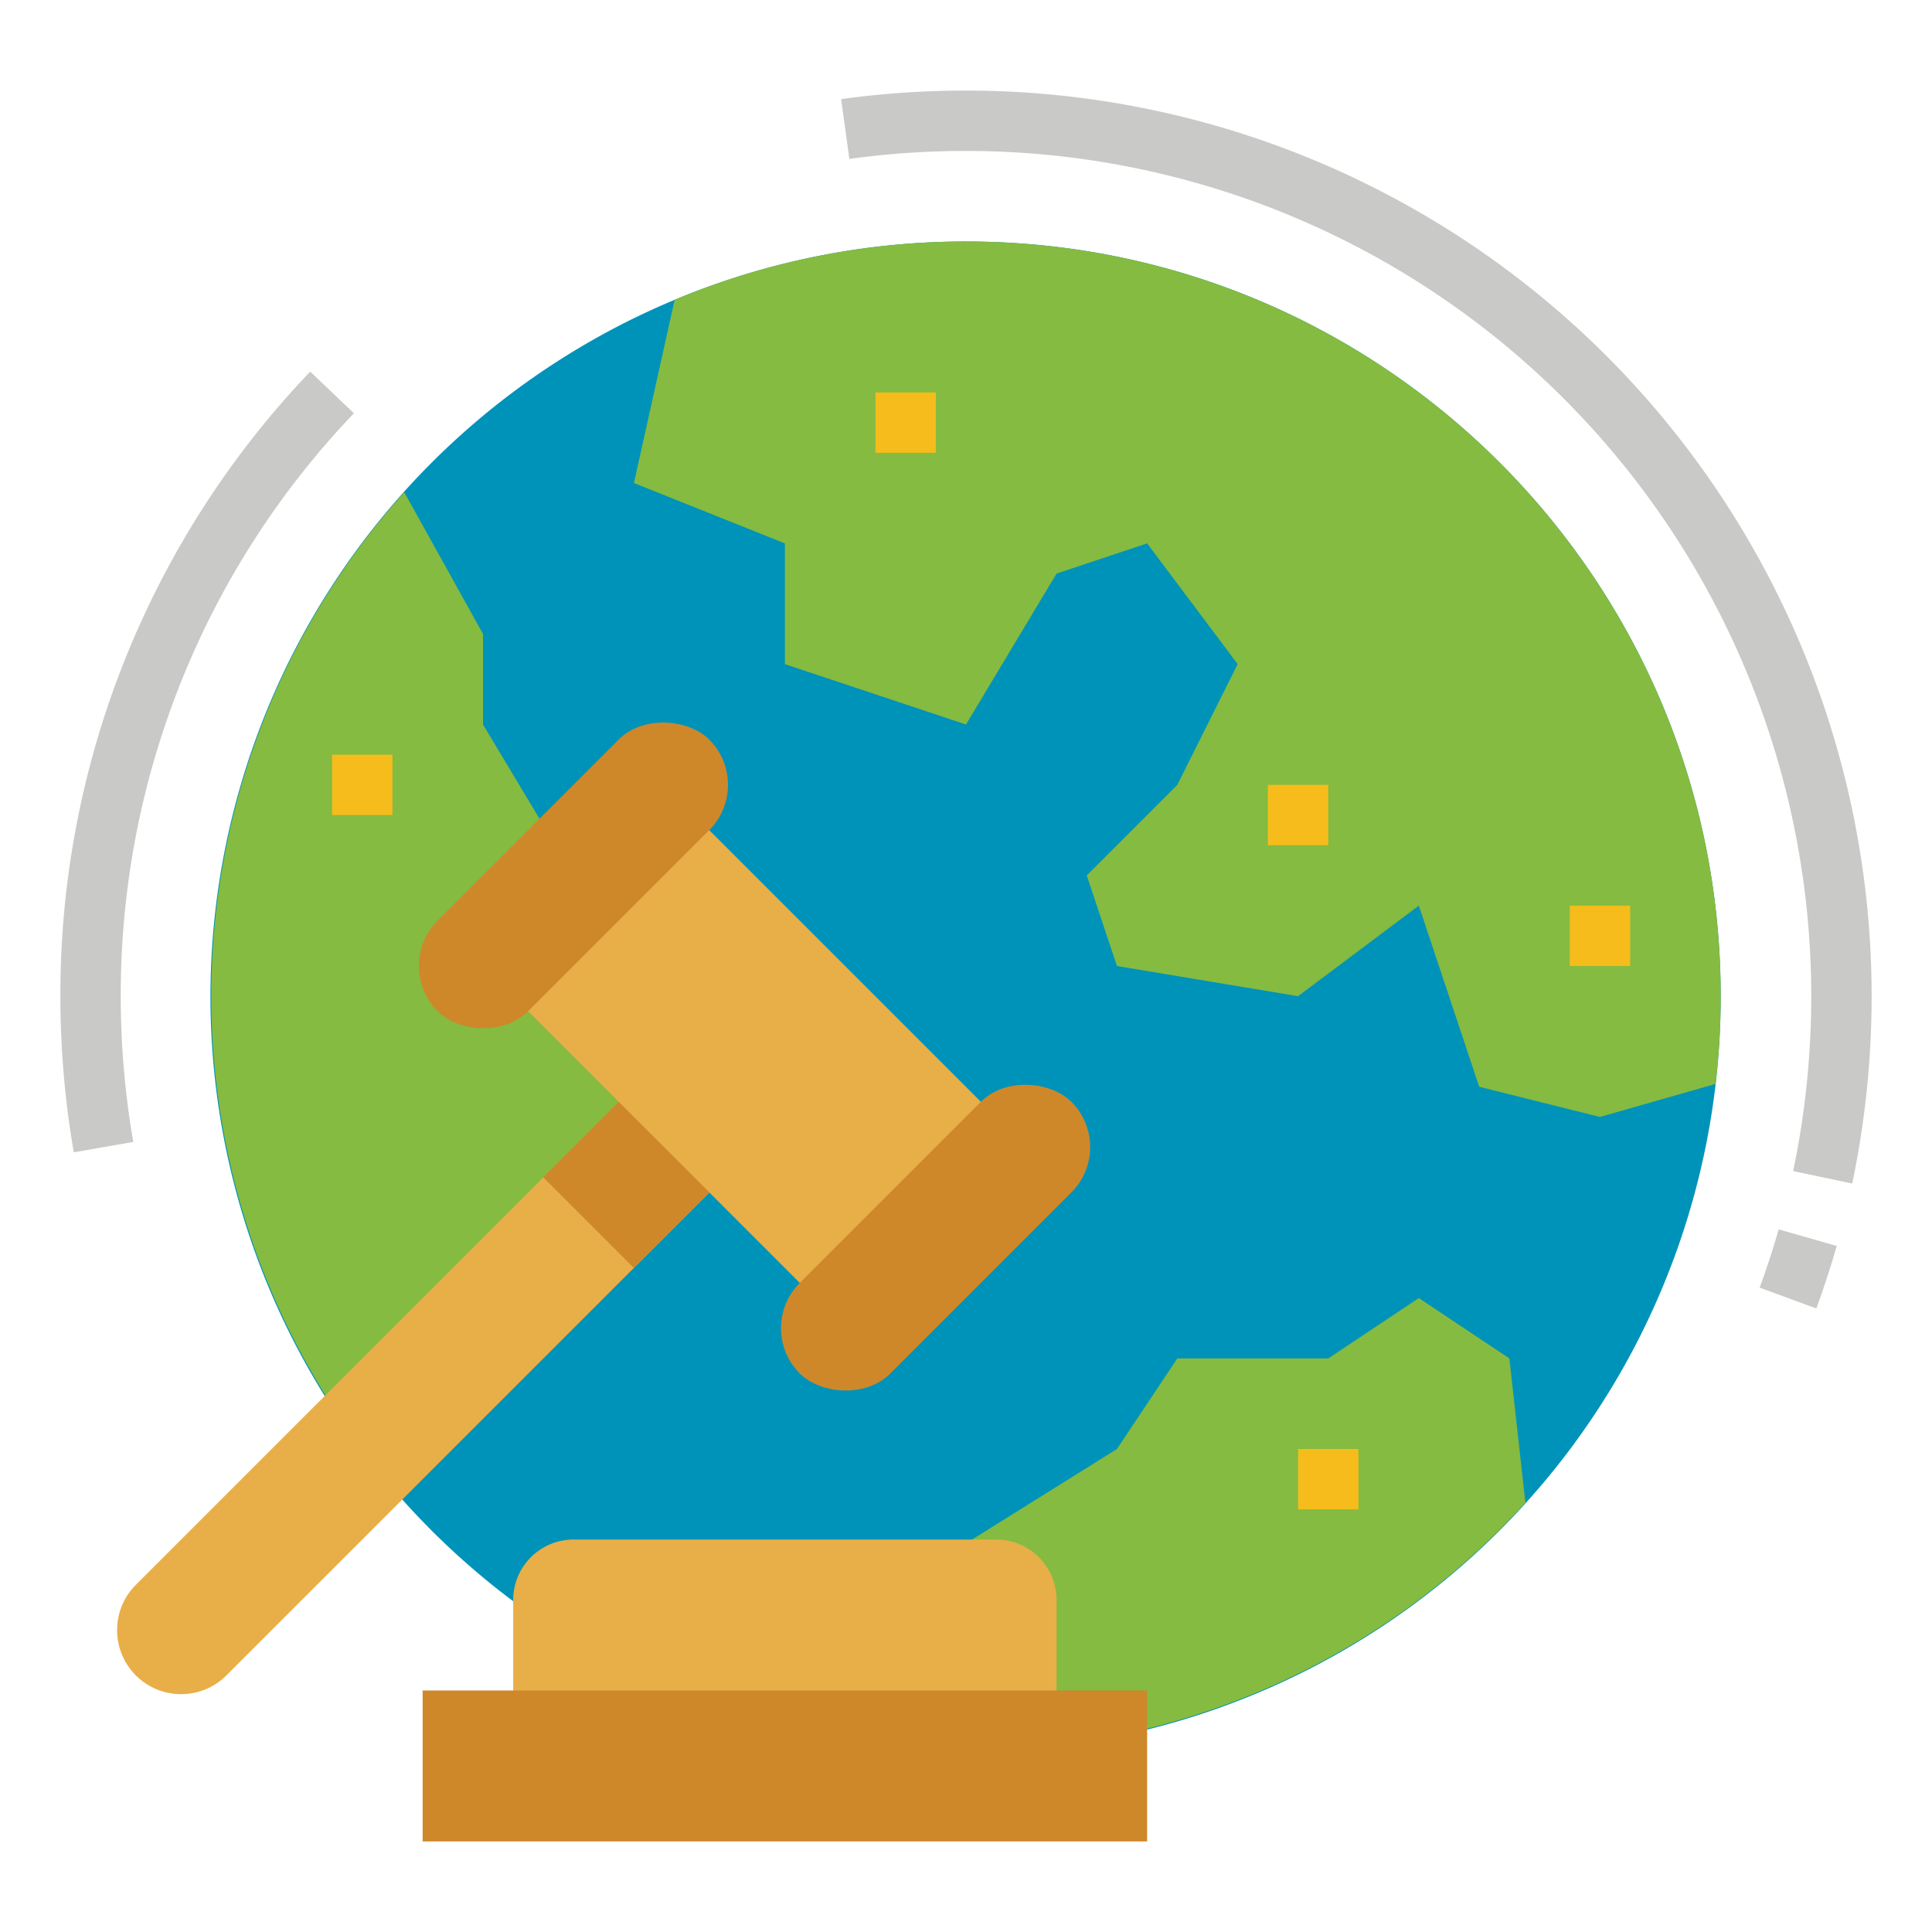 <svg id="Flat" height="512" viewBox="0 0 512 512" width="512" xmlns="http://www.w3.org/2000/svg"><path d="m456 264a202.719 202.719 0 0 1 -1.33 23.24 200.117 200.117 0 1 1 -198.67-223.24c110.46 0 200 89.54 200 200z" fill="#0093b9"/><path d="m404.25 398.24a200.3 200.3 0 0 1 -184.49 62.48l12.24-36.72 64-40 16-24h40l24-16 24 16z" fill="#85bb40"/><path d="m456 264a202.719 202.719 0 0 1 -1.33 23.24l-30.67 8.76-32-8-16-48-32 24-48-8-8-24 24-24 16-32-24-32-24 8-24 40-48-16v-32l-40-16 10.79-48.55a199.406 199.406 0 0 1 77.21-15.45c110.46 0 200 89.54 200 200z" fill="#85bb40"/><path d="m184 240v32l-16 40-72.01 72.01a200.035 200.035 0 0 1 11.14-253.57l20.87 37.56v24l24 40z" fill="#85bb40"/><path d="m136 464v-40a16 16 0 0 1 16-16h112a16 16 0 0 1 16 16v40z" fill="#e8ae48"/><path d="m112 448h192v40h-192z" fill="#ce882a"/><path d="m188 316-128 128a16.971 16.971 0 0 1 -24 0 16.971 16.971 0 0 1 0-24l128-128z" fill="#e8ae48"/><path d="m166.059 223.431h67.882v113.137h-67.882z" fill="#e8ae48" transform="matrix(.707 -.707 .707 .707 -139.411 223.431)"/><path d="m151.858 297.029h28.284v33.941h-28.284z" fill="#ce882a" transform="matrix(.707 -.707 .707 .707 -173.411 209.348)"/><g fill="#f6bc1b"><path d="m336 208h16v16h-16z"/><path d="m416 240h16v16h-16z"/><path d="m232 104h16v16h-16z"/><path d="m344 384h16v16h-16z"/><path d="m88 200h16v16h-16z"/></g><path d="m481.347 346.759-15.018-5.518c1.859-5.062 3.556-10.259 5.039-15.443l15.383 4.4c-1.592 5.563-3.409 11.133-5.404 16.561z" fill="#c9c9c7"/><path d="m490.857 313.646-15.657-3.292a225.583 225.583 0 0 0 4.8-46.354 224 224 0 0 0 -224-224 227.1 227.1 0 0 0 -30.907 2.113l-2.186-15.849a243.1 243.1 0 0 1 33.093-2.264 240 240 0 0 1 240 240 241.607 241.607 0 0 1 -5.143 49.646z" fill="#c9c9c7"/><path d="m19.554 305.37a242.138 242.138 0 0 1 -3.554-41.37 238.941 238.941 0 0 1 66.208-165.519l11.584 11.038a223 223 0 0 0 -61.792 154.481 226.214 226.214 0 0 0 3.317 38.63z" fill="#c9c9c7"/><rect fill="#ce882a" height="33.941" rx="16.971" transform="matrix(.707 -.707 .707 .707 -159.294 271.431)" width="101.823" x="197.088" y="311.029"/><rect fill="#ce882a" height="33.941" rx="16.971" transform="matrix(.707 -.707 .707 .707 -119.529 175.431)" width="101.823" x="101.088" y="215.029"/></svg>
